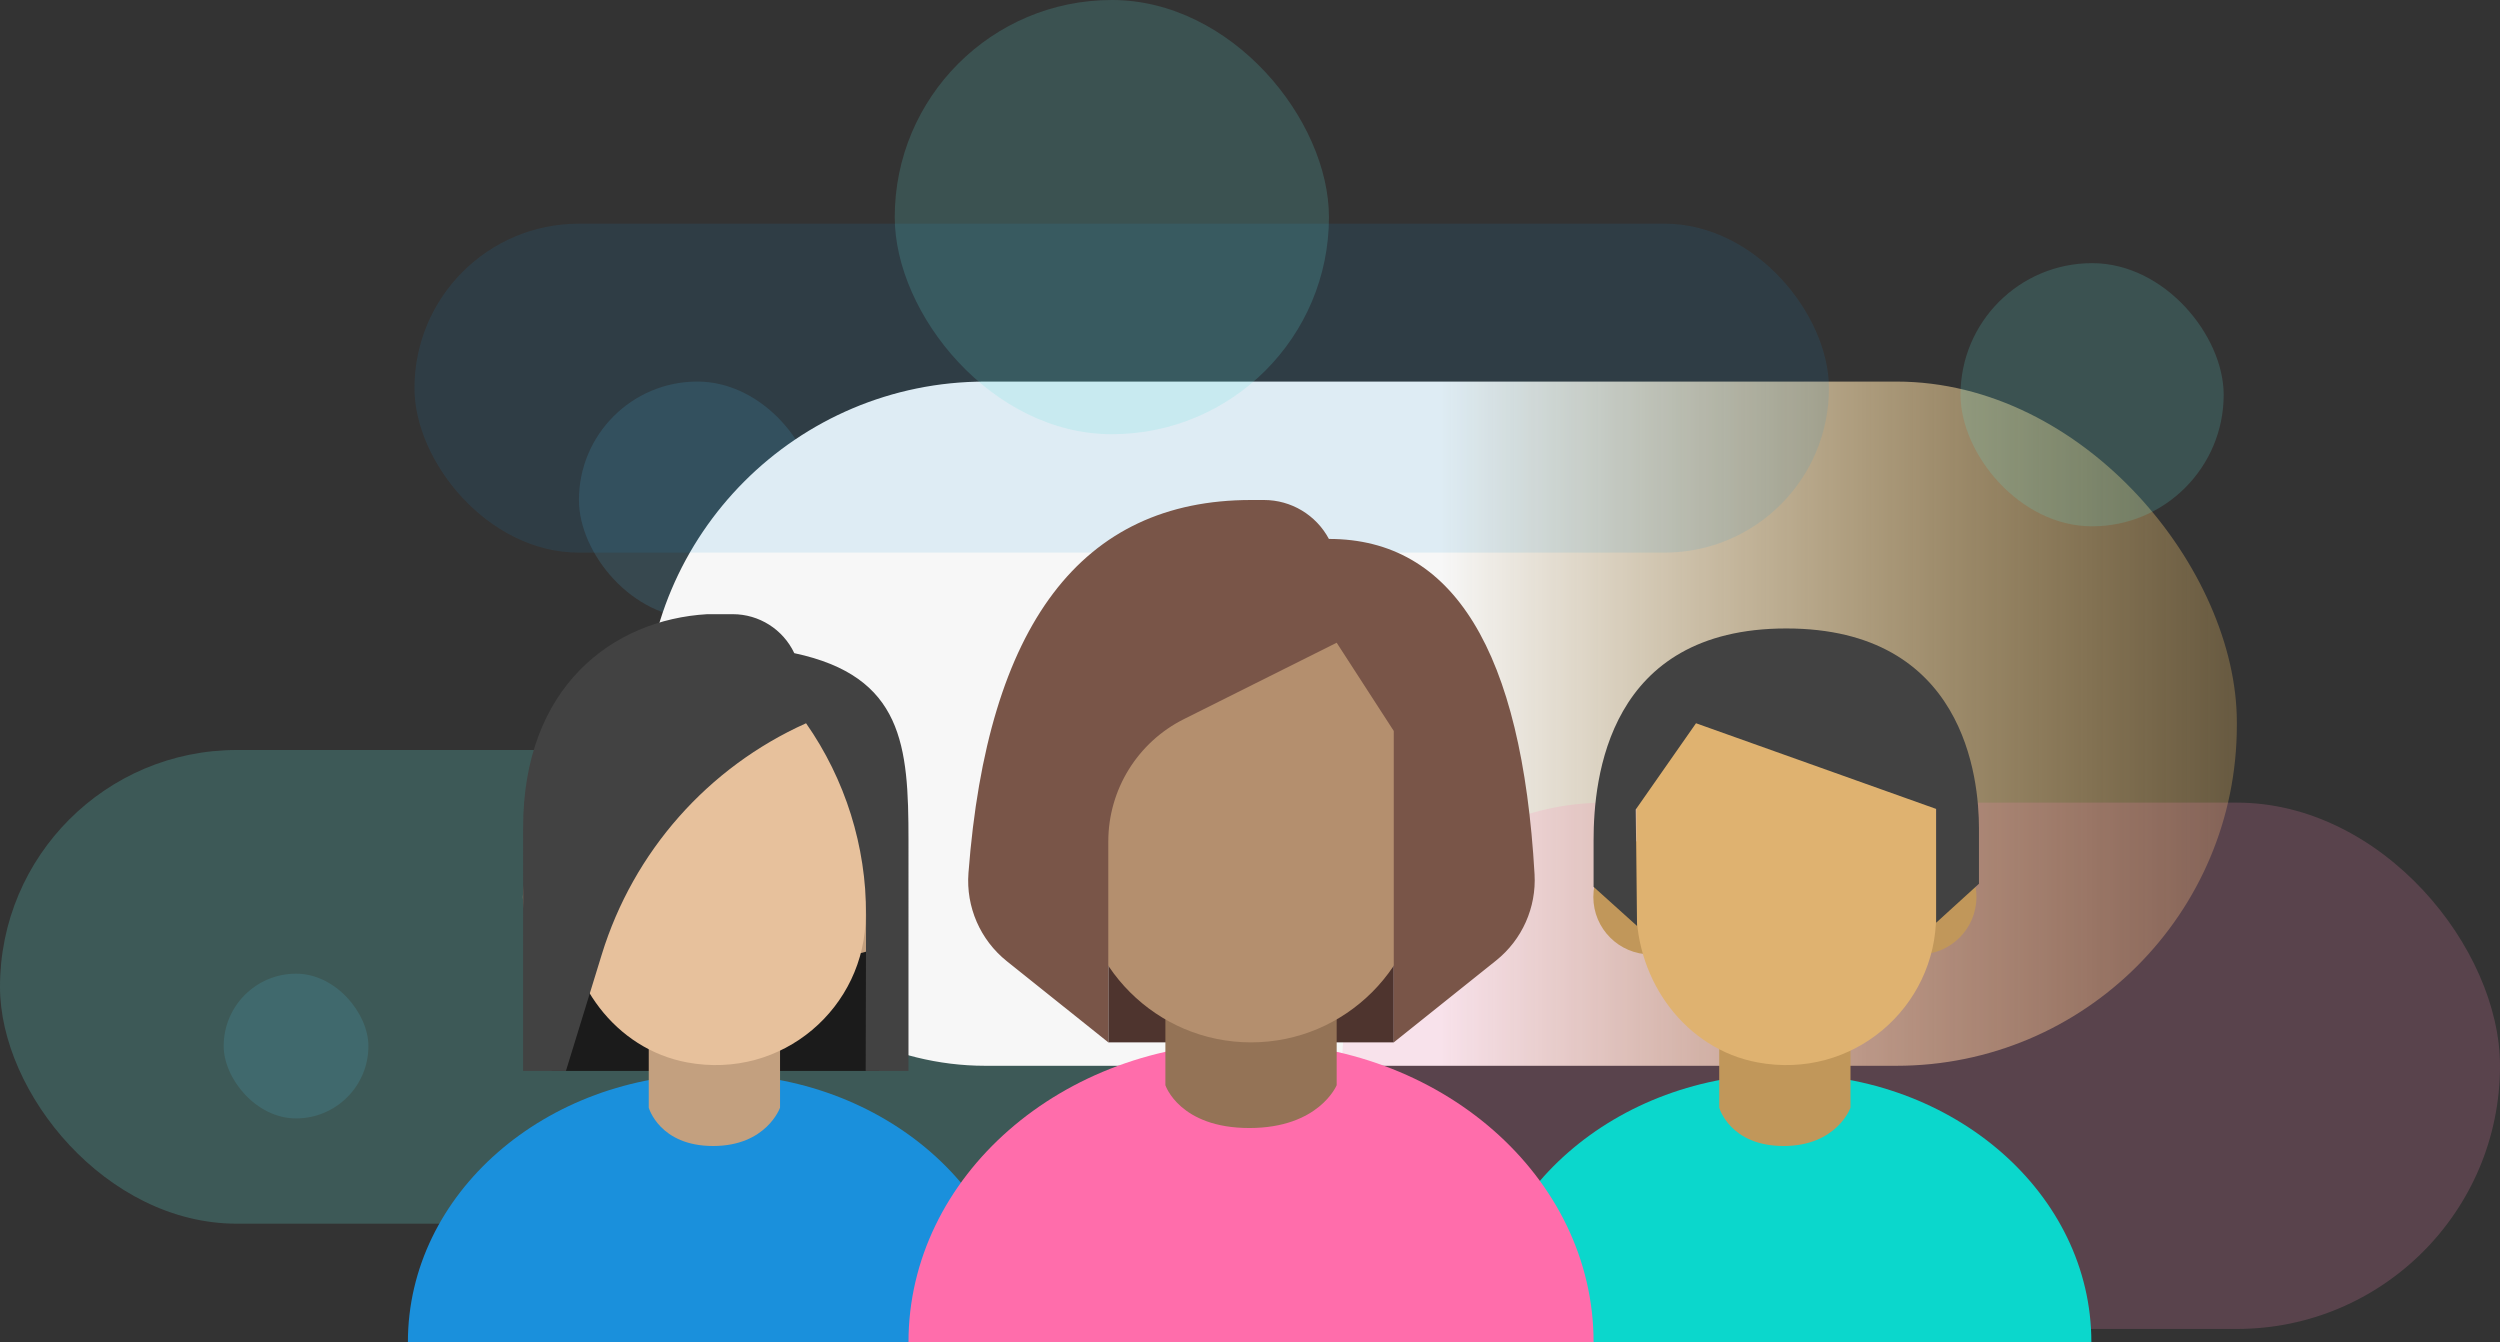 <svg xmlns="http://www.w3.org/2000/svg" width="190" height="102" viewBox="0 0 190 102">
    <rect x="0" y="0" width="190" height="102" fill="#333333" stroke="none"/>
    <defs>
        <linearGradient id="prefix__a" x1="50%" x2="100%" y1="61.944%" y2="61.944%">
            <stop offset="0%" stop-color="#F7F7F7"/>
            <stop offset="100%" stop-color="#FFCA69" stop-opacity=".254"/>
        </linearGradient>
        <linearGradient id="prefix__b" x1="97.005%" x2="22.565%" y1="50%" y2="50%">
            <stop offset="0%" stop-color="#F786B6"/>
            <stop offset="100%" stop-color="#F786B6"/>
        </linearGradient>
    </defs>
    <g fill="none" fill-rule="evenodd">
        <rect width="11" height="11" x="17" y="74" fill="#56D1FF" fill-opacity=".138" rx="5.5"/>
        <rect width="18" height="18" x="44" y="29" fill="#56D1FF" fill-opacity=".138" rx="9"/>
        <rect width="104" height="36" y="57" fill="#64E4DD" fill-opacity=".254" opacity=".847" rx="18"/>
        <rect width="121" height="52" x="49" y="29" fill="url(#prefix__a)" rx="25.875"/>
        <rect width="107.5" height="25" x="31.5" y="17" fill="#1A90DC" fill-opacity=".112" rx="12.5"/>
        <rect width="88" height="40" x="102" y="61" fill="url(#prefix__b)" opacity=".194" rx="20"/>
        <rect width="25" height="25" x="89" y="49" fill="#C1C1C1" fill-opacity=".238" rx="12.5"/>
        <rect width="20" height="20" x="149" y="20" fill="#64E4DD" fill-opacity=".27" opacity=".652" rx="10"/>
        <rect width="33" height="33" x="68" fill="#64E4DD" fill-opacity=".27" opacity=".652" rx="16.5"/>
        <g>
            <path fill="#1A90DC" fill-rule="nonzero" d="M0 64c0-11.26 10.43-20.381 23.294-20.381S46.588 52.74 46.588 64H0z" transform="translate(31 38)"/>
            <path fill="#1B1B1B" d="M10.927 27.119H35.816V43.39H10.927z" transform="translate(31 38)"/>
            <path fill="#C3A07F" fill-rule="nonzero" d="M28.283 37.449h-9.978v8.734s.817 2.913 4.891 2.913c4.061 0 5.087-2.913 5.087-2.913V37.45zm9.57-7.28c0 2.411-1.956 4.367-4.367 4.367S29.12 32.58 29.12 30.17s1.956-4.367 4.367-4.367 4.367 1.956 4.367 4.367zm-20.381 0c0 2.411-1.956 4.367-4.367 4.367-2.412 0-4.367-1.956-4.367-4.367s1.955-4.367 4.367-4.367c2.411 0 4.367 1.956 4.367 4.367z" transform="translate(31 38)"/>
            <path fill="#0BD7CC" fill-rule="nonzero" d="M81.356 64c0-11.26 10.43-20.381 23.294-20.381S127.944 52.74 127.944 64H81.356z" transform="translate(31 38)"/>
            <path fill="#C1975A" fill-rule="nonzero" d="M109.639 37.449H99.66v8.734s.817 2.913 4.891 2.913c4.061 0 5.087-2.913 5.087-2.913V37.45zm9.57-7.28c0 2.411-1.956 4.367-4.367 4.367s-4.367-1.956-4.367-4.367 1.956-4.367 4.367-4.367 4.367 1.956 4.367 4.367zm-20.381 0c0 2.411-1.956 4.367-4.367 4.367-2.412 0-4.367-1.956-4.367-4.367s1.955-4.367 4.367-4.367c2.408 0 4.367 1.956 4.367 4.367z" transform="translate(31 38)"/>
            <path fill="#DFB270" fill-rule="nonzero" d="M116.147 20.78c0-7.725-7.745-5.987-15.897-6.378-3.785-.179-6.883 2.743-6.883 6.531v10.102c0 5.558 3.743 10.69 9.207 11.708 7.24 1.35 13.573-4.185 13.573-11.184V20.78z" transform="translate(31 38)"/>
            <path fill="#424242" fill-rule="nonzero" d="M104.757 9.763c13.56 0 14.644 11.39 14.644 15.183v4.22l-3.254 2.962v-8.65l-18.25-6.511-4.582 6.557.1 8.848-3.302-2.971v-3.56c0-4.688 1.085-16.078 14.644-16.078z" transform="translate(31 38)"/>
            <path fill="#4E342E" fill-rule="nonzero" d="M53.232 8.678L74.927 8.678 74.927 41.22 53.232 41.22z" transform="translate(31 38)"/>
            <path fill="#FF6DAB" fill-rule="nonzero" d="M38.045 64c0-12.584 11.657-22.78 26.034-22.78 14.377 0 26.034 10.196 26.034 22.78H38.045z" transform="translate(31 38)"/>
            <path fill="#947356" fill-rule="nonzero" d="M70.588 34.712H57.57v9.763s1.067 3.254 6.381 3.254c5.301 0 6.636-3.254 6.636-3.254v-9.763zm9.762-8.484c0 2.695-2.186 4.881-4.881 4.881-2.694 0-4.881-2.186-4.881-4.88 0-2.695 2.187-4.882 4.881-4.882 2.695 0 4.881 2.187 4.881 4.881zm-22.78 0c0 2.695-2.186 4.881-4.88 4.881-2.695 0-4.882-2.186-4.882-4.88 0-2.695 2.187-4.882 4.881-4.882 2.695 0 4.882 2.187 4.882 4.881z" transform="translate(31 38)"/>
            <path fill="#B48F6E" fill-rule="nonzero" d="M77.096 15.886c0-7.169-5.835-7.208-13.017-7.208-7.182 0-13.017.039-13.017 7.208v12.317c0 7.182 5.835 13.017 13.017 13.017 7.182 0 13.017-5.835 13.017-13.017V15.886z" transform="translate(31 38)"/>
            <path fill="#795548" fill-rule="nonzero" d="M64.08 0C51.197 0 44.04 9.45 42.603 28.348c-.196 2.578.895 5.086 2.913 6.701l7.715 6.171V25.953c0-3.94 2.225-7.54 5.749-9.302l11.607-5.804 4.339 6.706V41.22L82.703 35c1.977-1.583 3.067-4.025 2.923-6.553-.968-16.992-6.178-25.488-15.63-25.488C69.024 1.138 67.128 0 65.064 0h-.986z" transform="translate(31 38)"/>
            <path fill="#E7C19C" fill-rule="nonzero" d="M34.791 20.78c0-7.725-7.745-5.987-15.897-6.378-3.785-.179-6.883 2.743-6.883 6.531v10.102c0 5.558 3.743 10.69 9.207 11.708 7.24 1.35 13.573-4.185 13.573-11.184V20.78z" transform="translate(31 38)"/>
            <path fill="#424242" fill-rule="nonzero" d="M22.75 8.678c-7.143.417-14.012 5.48-13.993 16.268V43.39h3.254l2.724-8.852c2.406-7.818 8.063-14.221 15.526-17.571 2.982 4.267 4.575 9.35 4.561 14.556l-.03 11.867h3.253V25.84c0-7.145-.397-12.44-8.679-14.2-.854-1.809-2.675-2.962-4.674-2.962H22.75z" transform="translate(31 38)"/>
        </g>
    </g>
</svg>
